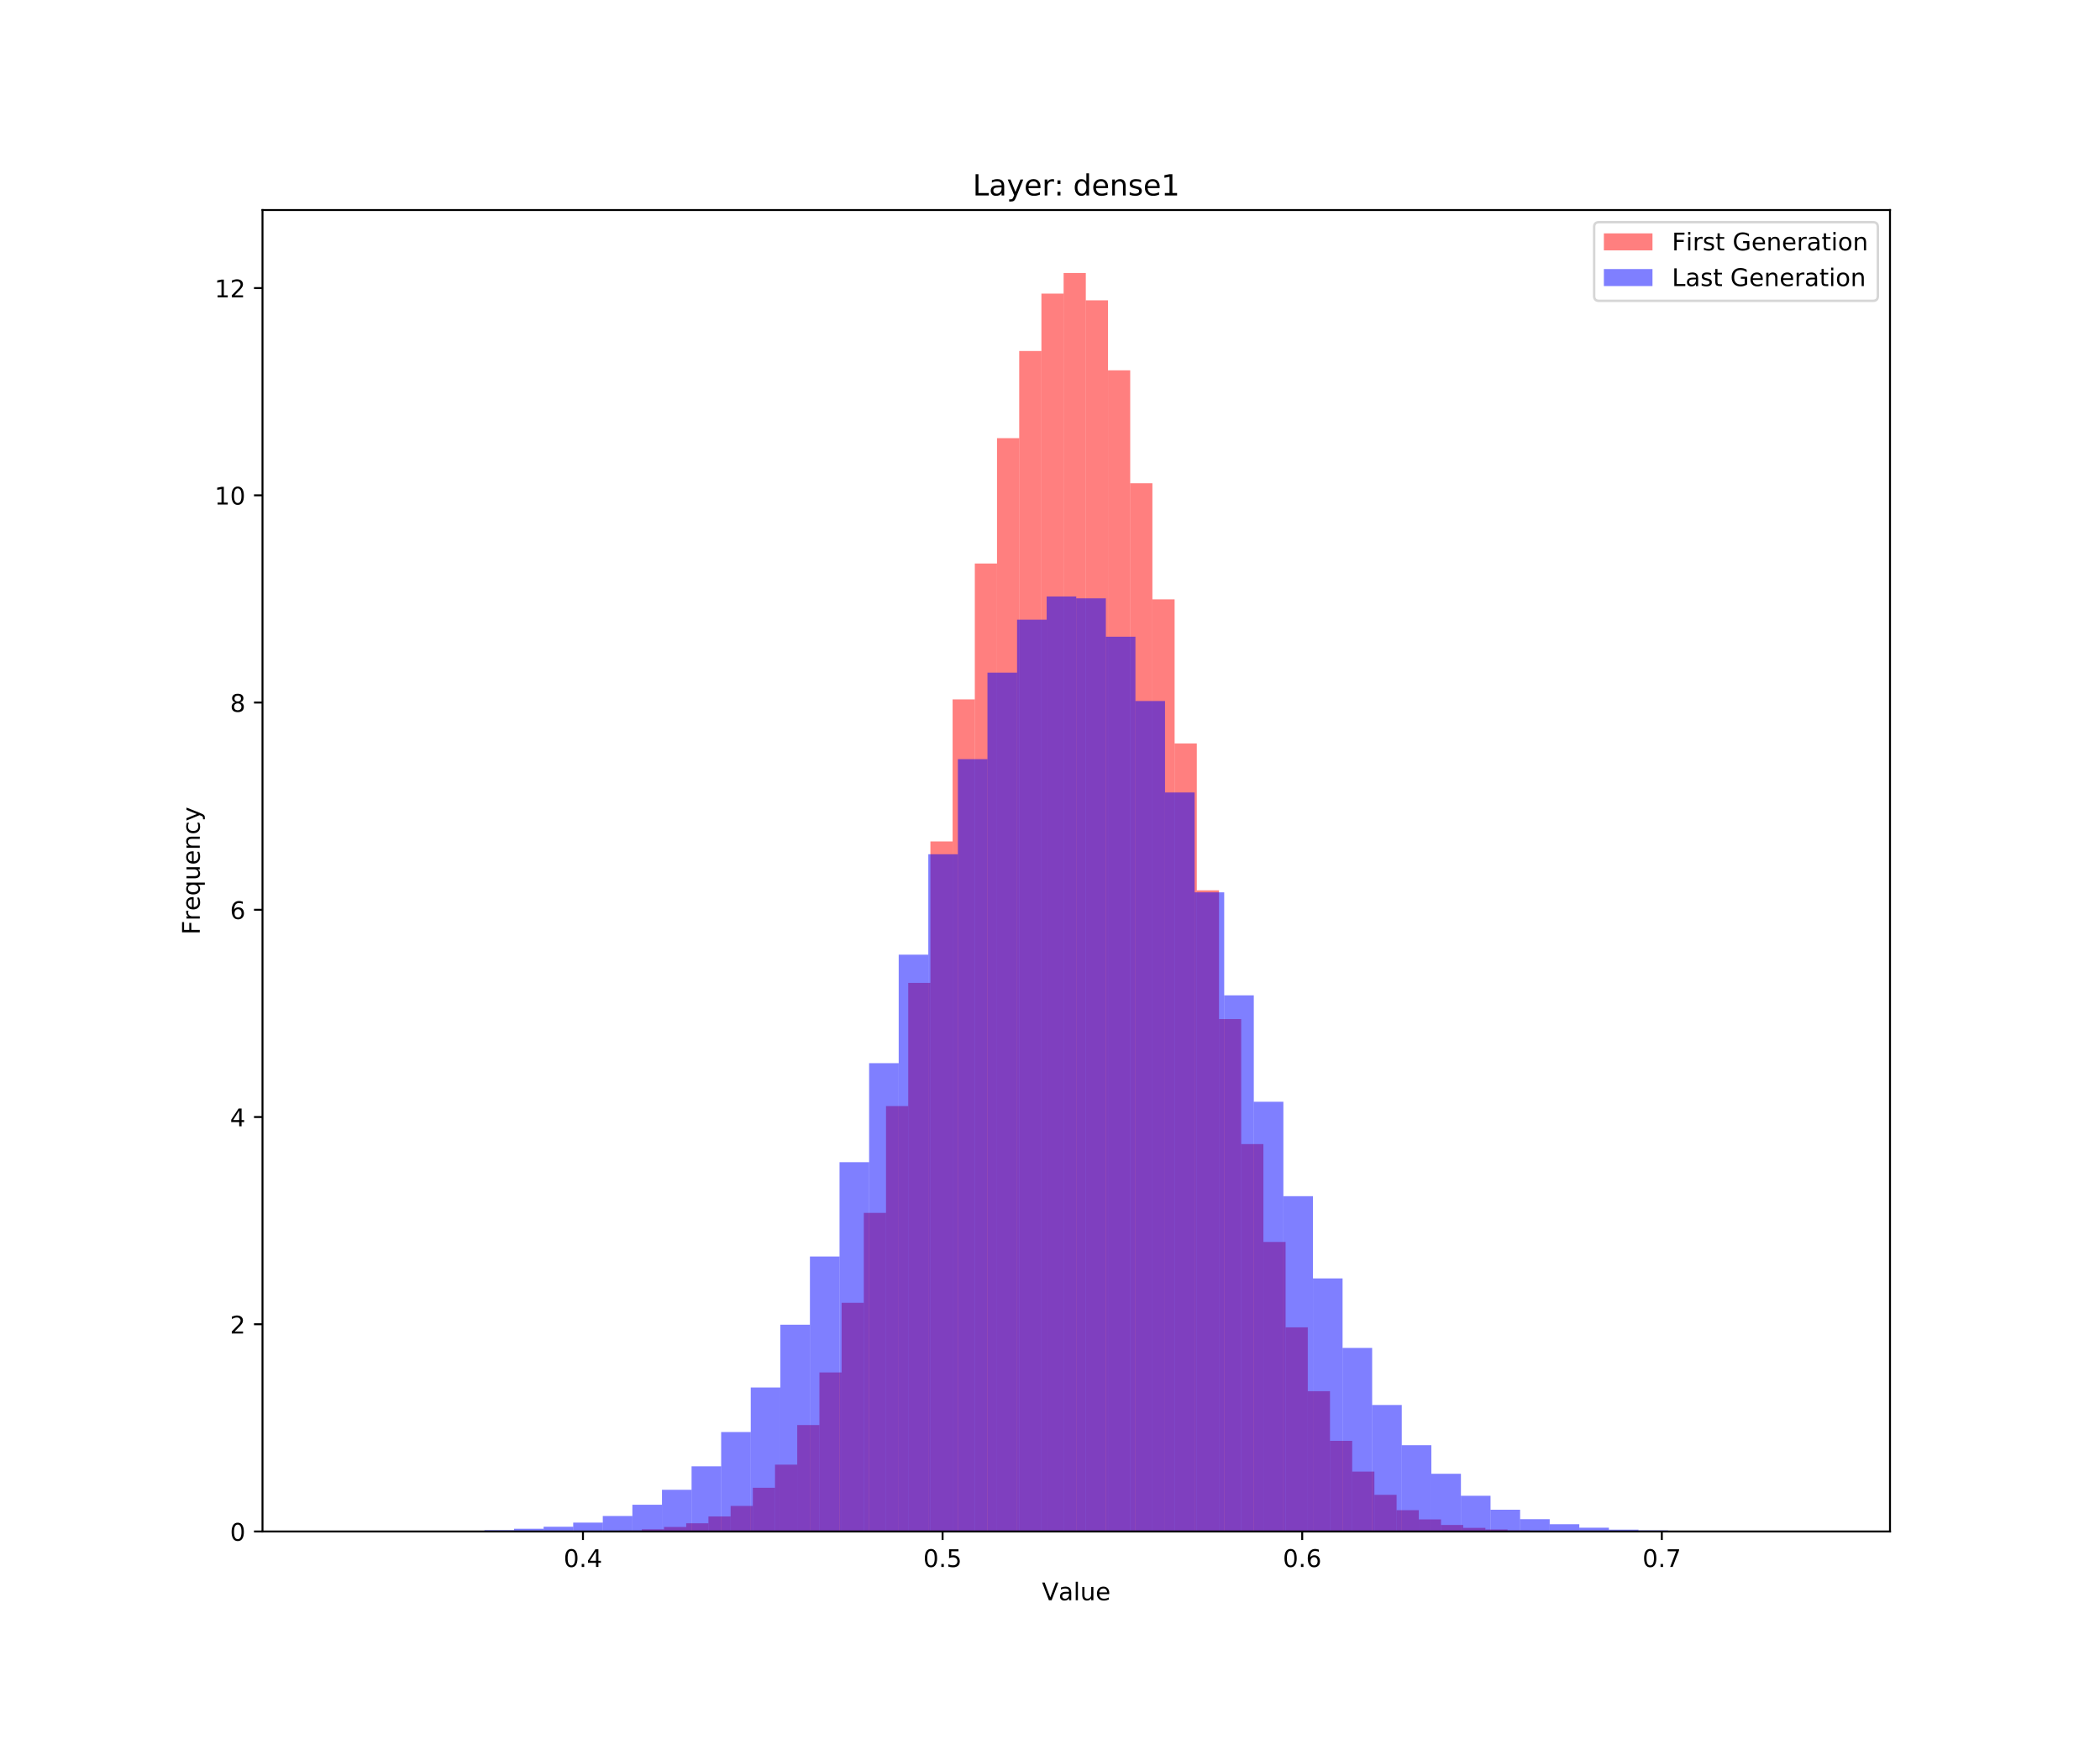 <?xml version="1.0" encoding="utf-8" standalone="no"?>
<!DOCTYPE svg PUBLIC "-//W3C//DTD SVG 1.1//EN"
  "http://www.w3.org/Graphics/SVG/1.1/DTD/svg11.dtd">
<!-- Created with matplotlib (https://matplotlib.org/) -->
<svg height="720pt" version="1.1" viewBox="0 0 864 720" width="864pt" xmlns="http://www.w3.org/2000/svg" xmlns:xlink="http://www.w3.org/1999/xlink">
 <defs>
  <style type="text/css">
*{stroke-linecap:butt;stroke-linejoin:round;white-space:pre;}
  </style>
 </defs>
 <g id="figure_1">
  <g id="patch_1">
   <path d="M 0 720 
L 864 720 
L 864 0 
L 0 0 
z
" style="fill:#ffffff;"/>
  </g>
  <g id="axes_1">
   <g id="patch_2">
    <path d="M 108 630 
L 777.6 630 
L 777.6 86.4 
L 108 86.4 
z
" style="fill:#ffffff;"/>
   </g>
   <g id="patch_3">
    <path clip-path="url(#p18f1fa38a2)" d="M 218.399 630 
L 227.532 630 
L 227.532 629.986 
L 218.399 629.986 
z
" style="fill:#ff0000;opacity:0.5;"/>
   </g>
   <g id="patch_4">
    <path clip-path="url(#p18f1fa38a2)" d="M 227.532 630 
L 236.666 630 
L 236.666 629.958 
L 227.532 629.958 
z
" style="fill:#ff0000;opacity:0.5;"/>
   </g>
   <g id="patch_5">
    <path clip-path="url(#p18f1fa38a2)" d="M 236.666 630 
L 245.799 630 
L 245.799 629.868 
L 236.666 629.868 
z
" style="fill:#ff0000;opacity:0.5;"/>
   </g>
   <g id="patch_6">
    <path clip-path="url(#p18f1fa38a2)" d="M 245.799 630 
L 254.932 630 
L 254.932 629.714 
L 245.799 629.714 
z
" style="fill:#ff0000;opacity:0.5;"/>
   </g>
   <g id="patch_7">
    <path clip-path="url(#p18f1fa38a2)" d="M 254.932 630 
L 264.066 630 
L 264.066 629.617 
L 254.932 629.617 
z
" style="fill:#ff0000;opacity:0.5;"/>
   </g>
   <g id="patch_8">
    <path clip-path="url(#p18f1fa38a2)" d="M 264.066 630 
L 273.199 630 
L 273.199 629.108 
L 264.066 629.108 
z
" style="fill:#ff0000;opacity:0.5;"/>
   </g>
   <g id="patch_9">
    <path clip-path="url(#p18f1fa38a2)" d="M 273.199 630 
L 282.332 630 
L 282.332 628.14 
L 273.199 628.14 
z
" style="fill:#ff0000;opacity:0.5;"/>
   </g>
   <g id="patch_10">
    <path clip-path="url(#p18f1fa38a2)" d="M 282.332 630 
L 291.466 630 
L 291.466 626.608 
L 282.332 626.608 
z
" style="fill:#ff0000;opacity:0.5;"/>
   </g>
   <g id="patch_11">
    <path clip-path="url(#p18f1fa38a2)" d="M 291.466 630 
L 300.599 630 
L 300.599 623.807 
L 291.466 623.807 
z
" style="fill:#ff0000;opacity:0.5;"/>
   </g>
   <g id="patch_12">
    <path clip-path="url(#p18f1fa38a2)" d="M 300.599 630 
L 309.732 630 
L 309.732 619.474 
L 300.599 619.474 
z
" style="fill:#ff0000;opacity:0.5;"/>
   </g>
   <g id="patch_13">
    <path clip-path="url(#p18f1fa38a2)" d="M 309.732 630 
L 318.866 630 
L 318.866 612.014 
L 309.732 612.014 
z
" style="fill:#ff0000;opacity:0.5;"/>
   </g>
   <g id="patch_14">
    <path clip-path="url(#p18f1fa38a2)" d="M 318.866 630 
L 327.999 630 
L 327.999 602.505 
L 318.866 602.505 
z
" style="fill:#ff0000;opacity:0.5;"/>
   </g>
   <g id="patch_15">
    <path clip-path="url(#p18f1fa38a2)" d="M 327.999 630 
L 337.132 630 
L 337.132 586.197 
L 327.999 586.197 
z
" style="fill:#ff0000;opacity:0.5;"/>
   </g>
   <g id="patch_16">
    <path clip-path="url(#p18f1fa38a2)" d="M 337.132 630 
L 346.266 630 
L 346.266 564.581 
L 337.132 564.581 
z
" style="fill:#ff0000;opacity:0.5;"/>
   </g>
   <g id="patch_17">
    <path clip-path="url(#p18f1fa38a2)" d="M 346.266 630 
L 355.399 630 
L 355.399 535.937 
L 346.266 535.937 
z
" style="fill:#ff0000;opacity:0.5;"/>
   </g>
   <g id="patch_18">
    <path clip-path="url(#p18f1fa38a2)" d="M 355.399 630 
L 364.532 630 
L 364.532 498.926 
L 355.399 498.926 
z
" style="fill:#ff0000;opacity:0.5;"/>
   </g>
   <g id="patch_19">
    <path clip-path="url(#p18f1fa38a2)" d="M 364.532 630 
L 373.666 630 
L 373.666 455.004 
L 364.532 455.004 
z
" style="fill:#ff0000;opacity:0.5;"/>
   </g>
   <g id="patch_20">
    <path clip-path="url(#p18f1fa38a2)" d="M 373.666 630 
L 382.799 630 
L 382.799 404.333 
L 373.666 404.333 
z
" style="fill:#ff0000;opacity:0.5;"/>
   </g>
   <g id="patch_21">
    <path clip-path="url(#p18f1fa38a2)" d="M 382.799 630 
L 391.932 630 
L 391.932 346.138 
L 382.799 346.138 
z
" style="fill:#ff0000;opacity:0.5;"/>
   </g>
   <g id="patch_22">
    <path clip-path="url(#p18f1fa38a2)" d="M 391.932 630 
L 401.066 630 
L 401.066 287.699 
L 391.932 287.699 
z
" style="fill:#ff0000;opacity:0.5;"/>
   </g>
   <g id="patch_23">
    <path clip-path="url(#p18f1fa38a2)" d="M 401.066 630 
L 410.199 630 
L 410.199 231.817 
L 401.066 231.817 
z
" style="fill:#ff0000;opacity:0.5;"/>
   </g>
   <g id="patch_24">
    <path clip-path="url(#p18f1fa38a2)" d="M 410.199 630 
L 419.333 630 
L 419.333 180.24 
L 410.199 180.24 
z
" style="fill:#ff0000;opacity:0.5;"/>
   </g>
   <g id="patch_25">
    <path clip-path="url(#p18f1fa38a2)" d="M 419.333 630 
L 428.466 630 
L 428.466 144.399 
L 419.333 144.399 
z
" style="fill:#ff0000;opacity:0.5;"/>
   </g>
   <g id="patch_26">
    <path clip-path="url(#p18f1fa38a2)" d="M 428.466 630 
L 437.599 630 
L 437.599 120.77 
L 428.466 120.77 
z
" style="fill:#ff0000;opacity:0.5;"/>
   </g>
   <g id="patch_27">
    <path clip-path="url(#p18f1fa38a2)" d="M 437.599 630 
L 446.733 630 
L 446.733 112.286 
L 437.599 112.286 
z
" style="fill:#ff0000;opacity:0.5;"/>
   </g>
   <g id="patch_28">
    <path clip-path="url(#p18f1fa38a2)" d="M 446.733 630 
L 455.866 630 
L 455.866 123.55 
L 446.733 123.55 
z
" style="fill:#ff0000;opacity:0.5;"/>
   </g>
   <g id="patch_29">
    <path clip-path="url(#p18f1fa38a2)" d="M 455.866 630 
L 464.999 630 
L 464.999 152.334 
L 455.866 152.334 
z
" style="fill:#ff0000;opacity:0.5;"/>
   </g>
   <g id="patch_30">
    <path clip-path="url(#p18f1fa38a2)" d="M 464.999 630 
L 474.133 630 
L 474.133 198.784 
L 464.999 198.784 
z
" style="fill:#ff0000;opacity:0.5;"/>
   </g>
   <g id="patch_31">
    <path clip-path="url(#p18f1fa38a2)" d="M 474.133 630 
L 483.266 630 
L 483.266 246.557 
L 474.133 246.557 
z
" style="fill:#ff0000;opacity:0.5;"/>
   </g>
   <g id="patch_32">
    <path clip-path="url(#p18f1fa38a2)" d="M 483.266 630 
L 492.399 630 
L 492.399 305.839 
L 483.266 305.839 
z
" style="fill:#ff0000;opacity:0.5;"/>
   </g>
   <g id="patch_33">
    <path clip-path="url(#p18f1fa38a2)" d="M 492.399 630 
L 501.533 630 
L 501.533 366.242 
L 492.399 366.242 
z
" style="fill:#ff0000;opacity:0.5;"/>
   </g>
   <g id="patch_34">
    <path clip-path="url(#p18f1fa38a2)" d="M 501.533 630 
L 510.666 630 
L 510.666 419.219 
L 501.533 419.219 
z
" style="fill:#ff0000;opacity:0.5;"/>
   </g>
   <g id="patch_35">
    <path clip-path="url(#p18f1fa38a2)" d="M 510.666 630 
L 519.799 630 
L 519.799 470.636 
L 510.666 470.636 
z
" style="fill:#ff0000;opacity:0.5;"/>
   </g>
   <g id="patch_36">
    <path clip-path="url(#p18f1fa38a2)" d="M 519.799 630 
L 528.933 630 
L 528.933 510.9 
L 519.799 510.9 
z
" style="fill:#ff0000;opacity:0.5;"/>
   </g>
   <g id="patch_37">
    <path clip-path="url(#p18f1fa38a2)" d="M 528.933 630 
L 538.066 630 
L 538.066 546.031 
L 528.933 546.031 
z
" style="fill:#ff0000;opacity:0.5;"/>
   </g>
   <g id="patch_38">
    <path clip-path="url(#p18f1fa38a2)" d="M 538.066 630 
L 547.199 630 
L 547.199 572.286 
L 538.066 572.286 
z
" style="fill:#ff0000;opacity:0.5;"/>
   </g>
   <g id="patch_39">
    <path clip-path="url(#p18f1fa38a2)" d="M 547.199 630 
L 556.333 630 
L 556.333 592.71 
L 547.199 592.71 
z
" style="fill:#ff0000;opacity:0.5;"/>
   </g>
   <g id="patch_40">
    <path clip-path="url(#p18f1fa38a2)" d="M 556.333 630 
L 565.466 630 
L 565.466 605.354 
L 556.333 605.354 
z
" style="fill:#ff0000;opacity:0.5;"/>
   </g>
   <g id="patch_41">
    <path clip-path="url(#p18f1fa38a2)" d="M 565.466 630 
L 574.6 630 
L 574.6 614.904 
L 565.466 614.904 
z
" style="fill:#ff0000;opacity:0.5;"/>
   </g>
   <g id="patch_42">
    <path clip-path="url(#p18f1fa38a2)" d="M 574.6 630 
L 583.733 630 
L 583.733 621.237 
L 574.6 621.237 
z
" style="fill:#ff0000;opacity:0.5;"/>
   </g>
   <g id="patch_43">
    <path clip-path="url(#p18f1fa38a2)" d="M 583.733 630 
L 592.866 630 
L 592.866 625.026 
L 583.733 625.026 
z
" style="fill:#ff0000;opacity:0.5;"/>
   </g>
   <g id="patch_44">
    <path clip-path="url(#p18f1fa38a2)" d="M 592.866 630 
L 602 630 
L 602 627.311 
L 592.866 627.311 
z
" style="fill:#ff0000;opacity:0.5;"/>
   </g>
   <g id="patch_45">
    <path clip-path="url(#p18f1fa38a2)" d="M 602 630 
L 611.133 630 
L 611.133 628.509 
L 602 628.509 
z
" style="fill:#ff0000;opacity:0.5;"/>
   </g>
   <g id="patch_46">
    <path clip-path="url(#p18f1fa38a2)" d="M 611.133 630 
L 620.266 630 
L 620.266 629.171 
L 611.133 629.171 
z
" style="fill:#ff0000;opacity:0.5;"/>
   </g>
   <g id="patch_47">
    <path clip-path="url(#p18f1fa38a2)" d="M 620.266 630 
L 629.4 630 
L 629.4 629.554 
L 620.266 629.554 
z
" style="fill:#ff0000;opacity:0.5;"/>
   </g>
   <g id="patch_48">
    <path clip-path="url(#p18f1fa38a2)" d="M 629.4 630 
L 638.533 630 
L 638.533 629.84 
L 629.4 629.84 
z
" style="fill:#ff0000;opacity:0.5;"/>
   </g>
   <g id="patch_49">
    <path clip-path="url(#p18f1fa38a2)" d="M 638.533 630 
L 647.666 630 
L 647.666 629.937 
L 638.533 629.937 
z
" style="fill:#ff0000;opacity:0.5;"/>
   </g>
   <g id="patch_50">
    <path clip-path="url(#p18f1fa38a2)" d="M 647.666 630 
L 656.8 630 
L 656.8 629.951 
L 647.666 629.951 
z
" style="fill:#ff0000;opacity:0.5;"/>
   </g>
   <g id="patch_51">
    <path clip-path="url(#p18f1fa38a2)" d="M 656.8 630 
L 665.933 630 
L 665.933 629.986 
L 656.8 629.986 
z
" style="fill:#ff0000;opacity:0.5;"/>
   </g>
   <g id="patch_52">
    <path clip-path="url(#p18f1fa38a2)" d="M 665.933 630 
L 675.066 630 
L 675.066 629.972 
L 665.933 629.972 
z
" style="fill:#ff0000;opacity:0.5;"/>
   </g>
   <g id="patch_53">
    <path clip-path="url(#p18f1fa38a2)" d="M 138.436 630 
L 150.611 630 
L 150.611 629.995 
L 138.436 629.995 
z
" style="fill:#0000ff;opacity:0.5;"/>
   </g>
   <g id="patch_54">
    <path clip-path="url(#p18f1fa38a2)" d="M 150.611 630 
L 162.785 630 
L 162.785 629.979 
L 150.611 629.979 
z
" style="fill:#0000ff;opacity:0.5;"/>
   </g>
   <g id="patch_55">
    <path clip-path="url(#p18f1fa38a2)" d="M 162.785 630 
L 174.96 630 
L 174.96 629.948 
L 162.785 629.948 
z
" style="fill:#0000ff;opacity:0.5;"/>
   </g>
   <g id="patch_56">
    <path clip-path="url(#p18f1fa38a2)" d="M 174.96 630 
L 187.135 630 
L 187.135 629.848 
L 174.96 629.848 
z
" style="fill:#0000ff;opacity:0.5;"/>
   </g>
   <g id="patch_57">
    <path clip-path="url(#p18f1fa38a2)" d="M 187.135 630 
L 199.309 630 
L 199.309 629.739 
L 187.135 629.739 
z
" style="fill:#0000ff;opacity:0.5;"/>
   </g>
   <g id="patch_58">
    <path clip-path="url(#p18f1fa38a2)" d="M 199.309 630 
L 211.484 630 
L 211.484 629.446 
L 199.309 629.446 
z
" style="fill:#0000ff;opacity:0.5;"/>
   </g>
   <g id="patch_59">
    <path clip-path="url(#p18f1fa38a2)" d="M 211.484 630 
L 223.658 630 
L 223.658 628.871 
L 211.484 628.871 
z
" style="fill:#0000ff;opacity:0.5;"/>
   </g>
   <g id="patch_60">
    <path clip-path="url(#p18f1fa38a2)" d="M 223.658 630 
L 235.833 630 
L 235.833 628.056 
L 223.658 628.056 
z
" style="fill:#0000ff;opacity:0.5;"/>
   </g>
   <g id="patch_61">
    <path clip-path="url(#p18f1fa38a2)" d="M 235.833 630 
L 248.007 630 
L 248.007 626.342 
L 235.833 626.342 
z
" style="fill:#0000ff;opacity:0.5;"/>
   </g>
   <g id="patch_62">
    <path clip-path="url(#p18f1fa38a2)" d="M 248.007 630 
L 260.182 630 
L 260.182 623.614 
L 248.007 623.614 
z
" style="fill:#0000ff;opacity:0.5;"/>
   </g>
   <g id="patch_63">
    <path clip-path="url(#p18f1fa38a2)" d="M 260.182 630 
L 272.356 630 
L 272.356 618.999 
L 260.182 618.999 
z
" style="fill:#0000ff;opacity:0.5;"/>
   </g>
   <g id="patch_64">
    <path clip-path="url(#p18f1fa38a2)" d="M 272.356 630 
L 284.531 630 
L 284.531 612.843 
L 272.356 612.843 
z
" style="fill:#0000ff;opacity:0.5;"/>
   </g>
   <g id="patch_65">
    <path clip-path="url(#p18f1fa38a2)" d="M 284.531 630 
L 296.705 630 
L 296.705 603.196 
L 284.531 603.196 
z
" style="fill:#0000ff;opacity:0.5;"/>
   </g>
   <g id="patch_66">
    <path clip-path="url(#p18f1fa38a2)" d="M 296.705 630 
L 308.88 630 
L 308.88 589.081 
L 296.705 589.081 
z
" style="fill:#0000ff;opacity:0.5;"/>
   </g>
   <g id="patch_67">
    <path clip-path="url(#p18f1fa38a2)" d="M 308.88 630 
L 321.055 630 
L 321.055 570.764 
L 308.88 570.764 
z
" style="fill:#0000ff;opacity:0.5;"/>
   </g>
   <g id="patch_68">
    <path clip-path="url(#p18f1fa38a2)" d="M 321.055 630 
L 333.229 630 
L 333.229 544.952 
L 321.055 544.952 
z
" style="fill:#0000ff;opacity:0.5;"/>
   </g>
   <g id="patch_69">
    <path clip-path="url(#p18f1fa38a2)" d="M 333.229 630 
L 345.404 630 
L 345.404 516.878 
L 333.229 516.878 
z
" style="fill:#0000ff;opacity:0.5;"/>
   </g>
   <g id="patch_70">
    <path clip-path="url(#p18f1fa38a2)" d="M 345.404 630 
L 357.578 630 
L 357.578 478.07 
L 345.404 478.07 
z
" style="fill:#0000ff;opacity:0.5;"/>
   </g>
   <g id="patch_71">
    <path clip-path="url(#p18f1fa38a2)" d="M 357.578 630 
L 369.753 630 
L 369.753 437.355 
L 357.578 437.355 
z
" style="fill:#0000ff;opacity:0.5;"/>
   </g>
   <g id="patch_72">
    <path clip-path="url(#p18f1fa38a2)" d="M 369.753 630 
L 381.927 630 
L 381.927 392.714 
L 369.753 392.714 
z
" style="fill:#0000ff;opacity:0.5;"/>
   </g>
   <g id="patch_73">
    <path clip-path="url(#p18f1fa38a2)" d="M 381.927 630 
L 394.102 630 
L 394.102 351.413 
L 381.927 351.413 
z
" style="fill:#0000ff;opacity:0.5;"/>
   </g>
   <g id="patch_74">
    <path clip-path="url(#p18f1fa38a2)" d="M 394.102 630 
L 406.276 630 
L 406.276 312.292 
L 394.102 312.292 
z
" style="fill:#0000ff;opacity:0.5;"/>
   </g>
   <g id="patch_75">
    <path clip-path="url(#p18f1fa38a2)" d="M 406.276 630 
L 418.451 630 
L 418.451 276.713 
L 406.276 276.713 
z
" style="fill:#0000ff;opacity:0.5;"/>
   </g>
   <g id="patch_76">
    <path clip-path="url(#p18f1fa38a2)" d="M 418.451 630 
L 430.625 630 
L 430.625 254.905 
L 418.451 254.905 
z
" style="fill:#0000ff;opacity:0.5;"/>
   </g>
   <g id="patch_77">
    <path clip-path="url(#p18f1fa38a2)" d="M 430.625 630 
L 442.8 630 
L 442.8 245.384 
L 430.625 245.384 
z
" style="fill:#0000ff;opacity:0.5;"/>
   </g>
   <g id="patch_78">
    <path clip-path="url(#p18f1fa38a2)" d="M 442.8 630 
L 454.975 630 
L 454.975 246.126 
L 442.8 246.126 
z
" style="fill:#0000ff;opacity:0.5;"/>
   </g>
   <g id="patch_79">
    <path clip-path="url(#p18f1fa38a2)" d="M 454.975 630 
L 467.149 630 
L 467.149 261.919 
L 454.975 261.919 
z
" style="fill:#0000ff;opacity:0.5;"/>
   </g>
   <g id="patch_80">
    <path clip-path="url(#p18f1fa38a2)" d="M 467.149 630 
L 479.324 630 
L 479.324 288.367 
L 467.149 288.367 
z
" style="fill:#0000ff;opacity:0.5;"/>
   </g>
   <g id="patch_81">
    <path clip-path="url(#p18f1fa38a2)" d="M 479.324 630 
L 491.498 630 
L 491.498 325.989 
L 479.324 325.989 
z
" style="fill:#0000ff;opacity:0.5;"/>
   </g>
   <g id="patch_82">
    <path clip-path="url(#p18f1fa38a2)" d="M 491.498 630 
L 503.673 630 
L 503.673 367.076 
L 491.498 367.076 
z
" style="fill:#0000ff;opacity:0.5;"/>
   </g>
   <g id="patch_83">
    <path clip-path="url(#p18f1fa38a2)" d="M 503.673 630 
L 515.847 630 
L 515.847 409.443 
L 503.673 409.443 
z
" style="fill:#0000ff;opacity:0.5;"/>
   </g>
   <g id="patch_84">
    <path clip-path="url(#p18f1fa38a2)" d="M 515.847 630 
L 528.022 630 
L 528.022 453.221 
L 515.847 453.221 
z
" style="fill:#0000ff;opacity:0.5;"/>
   </g>
   <g id="patch_85">
    <path clip-path="url(#p18f1fa38a2)" d="M 528.022 630 
L 540.196 630 
L 540.196 492.071 
L 528.022 492.071 
z
" style="fill:#0000ff;opacity:0.5;"/>
   </g>
   <g id="patch_86">
    <path clip-path="url(#p18f1fa38a2)" d="M 540.196 630 
L 552.371 630 
L 552.371 525.888 
L 540.196 525.888 
z
" style="fill:#0000ff;opacity:0.5;"/>
   </g>
   <g id="patch_87">
    <path clip-path="url(#p18f1fa38a2)" d="M 552.371 630 
L 564.545 630 
L 564.545 554.479 
L 552.371 554.479 
z
" style="fill:#0000ff;opacity:0.5;"/>
   </g>
   <g id="patch_88">
    <path clip-path="url(#p18f1fa38a2)" d="M 564.545 630 
L 576.72 630 
L 576.72 577.954 
L 564.545 577.954 
z
" style="fill:#0000ff;opacity:0.5;"/>
   </g>
   <g id="patch_89">
    <path clip-path="url(#p18f1fa38a2)" d="M 576.72 630 
L 588.895 630 
L 588.895 594.5 
L 576.72 594.5 
z
" style="fill:#0000ff;opacity:0.5;"/>
   </g>
   <g id="patch_90">
    <path clip-path="url(#p18f1fa38a2)" d="M 588.895 630 
L 601.069 630 
L 601.069 606.248 
L 588.895 606.248 
z
" style="fill:#0000ff;opacity:0.5;"/>
   </g>
   <g id="patch_91">
    <path clip-path="url(#p18f1fa38a2)" d="M 601.069 630 
L 613.244 630 
L 613.244 615.305 
L 601.069 615.305 
z
" style="fill:#0000ff;opacity:0.5;"/>
   </g>
   <g id="patch_92">
    <path clip-path="url(#p18f1fa38a2)" d="M 613.244 630 
L 625.418 630 
L 625.418 621.037 
L 613.244 621.037 
z
" style="fill:#0000ff;opacity:0.5;"/>
   </g>
   <g id="patch_93">
    <path clip-path="url(#p18f1fa38a2)" d="M 625.418 630 
L 637.593 630 
L 637.593 624.946 
L 625.418 624.946 
z
" style="fill:#0000ff;opacity:0.5;"/>
   </g>
   <g id="patch_94">
    <path clip-path="url(#p18f1fa38a2)" d="M 637.593 630 
L 649.767 630 
L 649.767 627.006 
L 637.593 627.006 
z
" style="fill:#0000ff;opacity:0.5;"/>
   </g>
   <g id="patch_95">
    <path clip-path="url(#p18f1fa38a2)" d="M 649.767 630 
L 661.942 630 
L 661.942 628.443 
L 649.767 628.443 
z
" style="fill:#0000ff;opacity:0.5;"/>
   </g>
   <g id="patch_96">
    <path clip-path="url(#p18f1fa38a2)" d="M 661.942 630 
L 674.116 630 
L 674.116 629.247 
L 661.942 629.247 
z
" style="fill:#0000ff;opacity:0.5;"/>
   </g>
   <g id="patch_97">
    <path clip-path="url(#p18f1fa38a2)" d="M 674.116 630 
L 686.291 630 
L 686.291 629.551 
L 674.116 629.551 
z
" style="fill:#0000ff;opacity:0.5;"/>
   </g>
   <g id="patch_98">
    <path clip-path="url(#p18f1fa38a2)" d="M 686.291 630 
L 698.465 630 
L 698.465 629.781 
L 686.291 629.781 
z
" style="fill:#0000ff;opacity:0.5;"/>
   </g>
   <g id="patch_99">
    <path clip-path="url(#p18f1fa38a2)" d="M 698.465 630 
L 710.64 630 
L 710.64 629.927 
L 698.465 629.927 
z
" style="fill:#0000ff;opacity:0.5;"/>
   </g>
   <g id="patch_100">
    <path clip-path="url(#p18f1fa38a2)" d="M 710.64 630 
L 722.815 630 
L 722.815 629.958 
L 710.64 629.958 
z
" style="fill:#0000ff;opacity:0.5;"/>
   </g>
   <g id="patch_101">
    <path clip-path="url(#p18f1fa38a2)" d="M 722.815 630 
L 734.989 630 
L 734.989 629.974 
L 722.815 629.974 
z
" style="fill:#0000ff;opacity:0.5;"/>
   </g>
   <g id="patch_102">
    <path clip-path="url(#p18f1fa38a2)" d="M 734.989 630 
L 747.164 630 
L 747.164 629.99 
L 734.989 629.99 
z
" style="fill:#0000ff;opacity:0.5;"/>
   </g>
   <g id="matplotlib.axis_1">
    <g id="xtick_1">
     <g id="line2d_1">
      <defs>
       <path d="M 0 0 
L 0 3.5 
" id="m7c984698d8" style="stroke:#000000;stroke-width:0.8;"/>
      </defs>
      <g>
       <use style="stroke:#000000;stroke-width:0.8;" x="239.848" xlink:href="#m7c984698d8" y="630"/>
      </g>
     </g>
     <g id="text_1">
      <!-- 0.4 -->
      <defs>
       <path d="M 31.781 66.406 
Q 24.172 66.406 20.328 58.906 
Q 16.5 51.422 16.5 36.375 
Q 16.5 21.391 20.328 13.891 
Q 24.172 6.391 31.781 6.391 
Q 39.453 6.391 43.281 13.891 
Q 47.125 21.391 47.125 36.375 
Q 47.125 51.422 43.281 58.906 
Q 39.453 66.406 31.781 66.406 
z
M 31.781 74.219 
Q 44.047 74.219 50.516 64.516 
Q 56.984 54.828 56.984 36.375 
Q 56.984 17.969 50.516 8.266 
Q 44.047 -1.422 31.781 -1.422 
Q 19.531 -1.422 13.062 8.266 
Q 6.594 17.969 6.594 36.375 
Q 6.594 54.828 13.062 64.516 
Q 19.531 74.219 31.781 74.219 
z
" id="DejaVuSans-48"/>
       <path d="M 10.688 12.406 
L 21 12.406 
L 21 0 
L 10.688 0 
z
" id="DejaVuSans-46"/>
       <path d="M 37.797 64.312 
L 12.891 25.391 
L 37.797 25.391 
z
M 35.203 72.906 
L 47.609 72.906 
L 47.609 25.391 
L 58.016 25.391 
L 58.016 17.188 
L 47.609 17.188 
L 47.609 0 
L 37.797 0 
L 37.797 17.188 
L 4.891 17.188 
L 4.891 26.703 
z
" id="DejaVuSans-52"/>
      </defs>
      <g transform="translate(231.896 644.598)scale(0.1 -0.1)">
       <use xlink:href="#DejaVuSans-48"/>
       <use x="63.623" xlink:href="#DejaVuSans-46"/>
       <use x="95.41" xlink:href="#DejaVuSans-52"/>
      </g>
     </g>
    </g>
    <g id="xtick_2">
     <g id="line2d_2">
      <g>
       <use style="stroke:#000000;stroke-width:0.8;" x="387.806" xlink:href="#m7c984698d8" y="630"/>
      </g>
     </g>
     <g id="text_2">
      <!-- 0.5 -->
      <defs>
       <path d="M 10.797 72.906 
L 49.516 72.906 
L 49.516 64.594 
L 19.828 64.594 
L 19.828 46.734 
Q 21.969 47.469 24.109 47.828 
Q 26.266 48.188 28.422 48.188 
Q 40.625 48.188 47.75 41.5 
Q 54.891 34.812 54.891 23.391 
Q 54.891 11.625 47.562 5.094 
Q 40.234 -1.422 26.906 -1.422 
Q 22.312 -1.422 17.547 -0.641 
Q 12.797 0.141 7.719 1.703 
L 7.719 11.625 
Q 12.109 9.234 16.797 8.062 
Q 21.484 6.891 26.703 6.891 
Q 35.156 6.891 40.078 11.328 
Q 45.016 15.766 45.016 23.391 
Q 45.016 31 40.078 35.438 
Q 35.156 39.891 26.703 39.891 
Q 22.75 39.891 18.812 39.016 
Q 14.891 38.141 10.797 36.281 
z
" id="DejaVuSans-53"/>
      </defs>
      <g transform="translate(379.854 644.598)scale(0.1 -0.1)">
       <use xlink:href="#DejaVuSans-48"/>
       <use x="63.623" xlink:href="#DejaVuSans-46"/>
       <use x="95.41" xlink:href="#DejaVuSans-53"/>
      </g>
     </g>
    </g>
    <g id="xtick_3">
     <g id="line2d_3">
      <g>
       <use style="stroke:#000000;stroke-width:0.8;" x="535.764" xlink:href="#m7c984698d8" y="630"/>
      </g>
     </g>
     <g id="text_3">
      <!-- 0.6 -->
      <defs>
       <path d="M 33.016 40.375 
Q 26.375 40.375 22.484 35.828 
Q 18.609 31.297 18.609 23.391 
Q 18.609 15.531 22.484 10.953 
Q 26.375 6.391 33.016 6.391 
Q 39.656 6.391 43.531 10.953 
Q 47.406 15.531 47.406 23.391 
Q 47.406 31.297 43.531 35.828 
Q 39.656 40.375 33.016 40.375 
z
M 52.594 71.297 
L 52.594 62.312 
Q 48.875 64.062 45.094 64.984 
Q 41.312 65.922 37.594 65.922 
Q 27.828 65.922 22.672 59.328 
Q 17.531 52.734 16.797 39.406 
Q 19.672 43.656 24.016 45.922 
Q 28.375 48.188 33.594 48.188 
Q 44.578 48.188 50.953 41.516 
Q 57.328 34.859 57.328 23.391 
Q 57.328 12.156 50.688 5.359 
Q 44.047 -1.422 33.016 -1.422 
Q 20.359 -1.422 13.672 8.266 
Q 6.984 17.969 6.984 36.375 
Q 6.984 53.656 15.188 63.938 
Q 23.391 74.219 37.203 74.219 
Q 40.922 74.219 44.703 73.484 
Q 48.484 72.75 52.594 71.297 
z
" id="DejaVuSans-54"/>
      </defs>
      <g transform="translate(527.812 644.598)scale(0.1 -0.1)">
       <use xlink:href="#DejaVuSans-48"/>
       <use x="63.623" xlink:href="#DejaVuSans-46"/>
       <use x="95.41" xlink:href="#DejaVuSans-54"/>
      </g>
     </g>
    </g>
    <g id="xtick_4">
     <g id="line2d_4">
      <g>
       <use style="stroke:#000000;stroke-width:0.8;" x="683.722" xlink:href="#m7c984698d8" y="630"/>
      </g>
     </g>
     <g id="text_4">
      <!-- 0.7 -->
      <defs>
       <path d="M 8.203 72.906 
L 55.078 72.906 
L 55.078 68.703 
L 28.609 0 
L 18.312 0 
L 43.219 64.594 
L 8.203 64.594 
z
" id="DejaVuSans-55"/>
      </defs>
      <g transform="translate(675.77 644.598)scale(0.1 -0.1)">
       <use xlink:href="#DejaVuSans-48"/>
       <use x="63.623" xlink:href="#DejaVuSans-46"/>
       <use x="95.41" xlink:href="#DejaVuSans-55"/>
      </g>
     </g>
    </g>
    <g id="text_5">
     <!-- Value -->
     <defs>
      <path d="M 28.609 0 
L 0.781 72.906 
L 11.078 72.906 
L 34.188 11.531 
L 57.328 72.906 
L 67.578 72.906 
L 39.797 0 
z
" id="DejaVuSans-86"/>
      <path d="M 34.281 27.484 
Q 23.391 27.484 19.188 25 
Q 14.984 22.516 14.984 16.5 
Q 14.984 11.719 18.141 8.906 
Q 21.297 6.109 26.703 6.109 
Q 34.188 6.109 38.703 11.406 
Q 43.219 16.703 43.219 25.484 
L 43.219 27.484 
z
M 52.203 31.203 
L 52.203 0 
L 43.219 0 
L 43.219 8.297 
Q 40.141 3.328 35.547 0.953 
Q 30.953 -1.422 24.312 -1.422 
Q 15.922 -1.422 10.953 3.297 
Q 6 8.016 6 15.922 
Q 6 25.141 12.172 29.828 
Q 18.359 34.516 30.609 34.516 
L 43.219 34.516 
L 43.219 35.406 
Q 43.219 41.609 39.141 45 
Q 35.062 48.391 27.688 48.391 
Q 23 48.391 18.547 47.266 
Q 14.109 46.141 10.016 43.891 
L 10.016 52.203 
Q 14.938 54.109 19.578 55.047 
Q 24.219 56 28.609 56 
Q 40.484 56 46.344 49.844 
Q 52.203 43.703 52.203 31.203 
z
" id="DejaVuSans-97"/>
      <path d="M 9.422 75.984 
L 18.406 75.984 
L 18.406 0 
L 9.422 0 
z
" id="DejaVuSans-108"/>
      <path d="M 8.5 21.578 
L 8.5 54.688 
L 17.484 54.688 
L 17.484 21.922 
Q 17.484 14.156 20.5 10.266 
Q 23.531 6.391 29.594 6.391 
Q 36.859 6.391 41.078 11.031 
Q 45.312 15.672 45.312 23.688 
L 45.312 54.688 
L 54.297 54.688 
L 54.297 0 
L 45.312 0 
L 45.312 8.406 
Q 42.047 3.422 37.719 1 
Q 33.406 -1.422 27.688 -1.422 
Q 18.266 -1.422 13.375 4.438 
Q 8.5 10.297 8.5 21.578 
z
M 31.109 56 
z
" id="DejaVuSans-117"/>
      <path d="M 56.203 29.594 
L 56.203 25.203 
L 14.891 25.203 
Q 15.484 15.922 20.484 11.062 
Q 25.484 6.203 34.422 6.203 
Q 39.594 6.203 44.453 7.469 
Q 49.312 8.734 54.109 11.281 
L 54.109 2.781 
Q 49.266 0.734 44.188 -0.344 
Q 39.109 -1.422 33.891 -1.422 
Q 20.797 -1.422 13.156 6.188 
Q 5.516 13.812 5.516 26.812 
Q 5.516 40.234 12.766 48.109 
Q 20.016 56 32.328 56 
Q 43.359 56 49.781 48.891 
Q 56.203 41.797 56.203 29.594 
z
M 47.219 32.234 
Q 47.125 39.594 43.094 43.984 
Q 39.062 48.391 32.422 48.391 
Q 24.906 48.391 20.391 44.141 
Q 15.875 39.891 15.188 32.172 
z
" id="DejaVuSans-101"/>
     </defs>
     <g transform="translate(428.687 658.277)scale(0.1 -0.1)">
      <use xlink:href="#DejaVuSans-86"/>
      <use x="68.299" xlink:href="#DejaVuSans-97"/>
      <use x="129.578" xlink:href="#DejaVuSans-108"/>
      <use x="157.361" xlink:href="#DejaVuSans-117"/>
      <use x="220.74" xlink:href="#DejaVuSans-101"/>
     </g>
    </g>
   </g>
   <g id="matplotlib.axis_2">
    <g id="ytick_1">
     <g id="line2d_5">
      <defs>
       <path d="M 0 0 
L -3.5 0 
" id="m838f1a0207" style="stroke:#000000;stroke-width:0.8;"/>
      </defs>
      <g>
       <use style="stroke:#000000;stroke-width:0.8;" x="108" xlink:href="#m838f1a0207" y="630"/>
      </g>
     </g>
     <g id="text_6">
      <!-- 0 -->
      <g transform="translate(94.638 633.799)scale(0.1 -0.1)">
       <use xlink:href="#DejaVuSans-48"/>
      </g>
     </g>
    </g>
    <g id="ytick_2">
     <g id="line2d_6">
      <g>
       <use style="stroke:#000000;stroke-width:0.8;" x="108" xlink:href="#m838f1a0207" y="544.751"/>
      </g>
     </g>
     <g id="text_7">
      <!-- 2 -->
      <defs>
       <path d="M 19.188 8.297 
L 53.609 8.297 
L 53.609 0 
L 7.328 0 
L 7.328 8.297 
Q 12.938 14.109 22.625 23.891 
Q 32.328 33.688 34.812 36.531 
Q 39.547 41.844 41.422 45.531 
Q 43.312 49.219 43.312 52.781 
Q 43.312 58.594 39.234 62.25 
Q 35.156 65.922 28.609 65.922 
Q 23.969 65.922 18.812 64.312 
Q 13.672 62.703 7.812 59.422 
L 7.812 69.391 
Q 13.766 71.781 18.938 73 
Q 24.125 74.219 28.422 74.219 
Q 39.75 74.219 46.484 68.547 
Q 53.219 62.891 53.219 53.422 
Q 53.219 48.922 51.531 44.891 
Q 49.859 40.875 45.406 35.406 
Q 44.188 33.984 37.641 27.219 
Q 31.109 20.453 19.188 8.297 
z
" id="DejaVuSans-50"/>
      </defs>
      <g transform="translate(94.638 548.551)scale(0.1 -0.1)">
       <use xlink:href="#DejaVuSans-50"/>
      </g>
     </g>
    </g>
    <g id="ytick_3">
     <g id="line2d_7">
      <g>
       <use style="stroke:#000000;stroke-width:0.8;" x="108" xlink:href="#m838f1a0207" y="459.503"/>
      </g>
     </g>
     <g id="text_8">
      <!-- 4 -->
      <g transform="translate(94.638 463.302)scale(0.1 -0.1)">
       <use xlink:href="#DejaVuSans-52"/>
      </g>
     </g>
    </g>
    <g id="ytick_4">
     <g id="line2d_8">
      <g>
       <use style="stroke:#000000;stroke-width:0.8;" x="108" xlink:href="#m838f1a0207" y="374.254"/>
      </g>
     </g>
     <g id="text_9">
      <!-- 6 -->
      <g transform="translate(94.638 378.053)scale(0.1 -0.1)">
       <use xlink:href="#DejaVuSans-54"/>
      </g>
     </g>
    </g>
    <g id="ytick_5">
     <g id="line2d_9">
      <g>
       <use style="stroke:#000000;stroke-width:0.8;" x="108" xlink:href="#m838f1a0207" y="289.006"/>
      </g>
     </g>
     <g id="text_10">
      <!-- 8 -->
      <defs>
       <path d="M 31.781 34.625 
Q 24.75 34.625 20.719 30.859 
Q 16.703 27.094 16.703 20.516 
Q 16.703 13.922 20.719 10.156 
Q 24.75 6.391 31.781 6.391 
Q 38.812 6.391 42.859 10.172 
Q 46.922 13.969 46.922 20.516 
Q 46.922 27.094 42.891 30.859 
Q 38.875 34.625 31.781 34.625 
z
M 21.922 38.812 
Q 15.578 40.375 12.031 44.719 
Q 8.5 49.078 8.5 55.328 
Q 8.5 64.062 14.719 69.141 
Q 20.953 74.219 31.781 74.219 
Q 42.672 74.219 48.875 69.141 
Q 55.078 64.062 55.078 55.328 
Q 55.078 49.078 51.531 44.719 
Q 48 40.375 41.703 38.812 
Q 48.828 37.156 52.797 32.312 
Q 56.781 27.484 56.781 20.516 
Q 56.781 9.906 50.312 4.234 
Q 43.844 -1.422 31.781 -1.422 
Q 19.734 -1.422 13.25 4.234 
Q 6.781 9.906 6.781 20.516 
Q 6.781 27.484 10.781 32.312 
Q 14.797 37.156 21.922 38.812 
z
M 18.312 54.391 
Q 18.312 48.734 21.844 45.562 
Q 25.391 42.391 31.781 42.391 
Q 38.141 42.391 41.719 45.562 
Q 45.312 48.734 45.312 54.391 
Q 45.312 60.062 41.719 63.234 
Q 38.141 66.406 31.781 66.406 
Q 25.391 66.406 21.844 63.234 
Q 18.312 60.062 18.312 54.391 
z
" id="DejaVuSans-56"/>
      </defs>
      <g transform="translate(94.638 292.805)scale(0.1 -0.1)">
       <use xlink:href="#DejaVuSans-56"/>
      </g>
     </g>
    </g>
    <g id="ytick_6">
     <g id="line2d_10">
      <g>
       <use style="stroke:#000000;stroke-width:0.8;" x="108" xlink:href="#m838f1a0207" y="203.757"/>
      </g>
     </g>
     <g id="text_11">
      <!-- 10 -->
      <defs>
       <path d="M 12.406 8.297 
L 28.516 8.297 
L 28.516 63.922 
L 10.984 60.406 
L 10.984 69.391 
L 28.422 72.906 
L 38.281 72.906 
L 38.281 8.297 
L 54.391 8.297 
L 54.391 0 
L 12.406 0 
z
" id="DejaVuSans-49"/>
      </defs>
      <g transform="translate(88.275 207.556)scale(0.1 -0.1)">
       <use xlink:href="#DejaVuSans-49"/>
       <use x="63.623" xlink:href="#DejaVuSans-48"/>
      </g>
     </g>
    </g>
    <g id="ytick_7">
     <g id="line2d_11">
      <g>
       <use style="stroke:#000000;stroke-width:0.8;" x="108" xlink:href="#m838f1a0207" y="118.508"/>
      </g>
     </g>
     <g id="text_12">
      <!-- 12 -->
      <g transform="translate(88.275 122.308)scale(0.1 -0.1)">
       <use xlink:href="#DejaVuSans-49"/>
       <use x="63.623" xlink:href="#DejaVuSans-50"/>
      </g>
     </g>
    </g>
    <g id="text_13">
     <!-- Frequency -->
     <defs>
      <path d="M 9.812 72.906 
L 51.703 72.906 
L 51.703 64.594 
L 19.672 64.594 
L 19.672 43.109 
L 48.578 43.109 
L 48.578 34.812 
L 19.672 34.812 
L 19.672 0 
L 9.812 0 
z
" id="DejaVuSans-70"/>
      <path d="M 41.109 46.297 
Q 39.594 47.172 37.812 47.578 
Q 36.031 48 33.891 48 
Q 26.266 48 22.188 43.047 
Q 18.109 38.094 18.109 28.812 
L 18.109 0 
L 9.078 0 
L 9.078 54.688 
L 18.109 54.688 
L 18.109 46.188 
Q 20.953 51.172 25.484 53.578 
Q 30.031 56 36.531 56 
Q 37.453 56 38.578 55.875 
Q 39.703 55.766 41.062 55.516 
z
" id="DejaVuSans-114"/>
      <path d="M 14.797 27.297 
Q 14.797 17.391 18.875 11.75 
Q 22.953 6.109 30.078 6.109 
Q 37.203 6.109 41.297 11.75 
Q 45.406 17.391 45.406 27.297 
Q 45.406 37.203 41.297 42.844 
Q 37.203 48.484 30.078 48.484 
Q 22.953 48.484 18.875 42.844 
Q 14.797 37.203 14.797 27.297 
z
M 45.406 8.203 
Q 42.578 3.328 38.25 0.953 
Q 33.938 -1.422 27.875 -1.422 
Q 17.969 -1.422 11.734 6.484 
Q 5.516 14.406 5.516 27.297 
Q 5.516 40.188 11.734 48.094 
Q 17.969 56 27.875 56 
Q 33.938 56 38.25 53.625 
Q 42.578 51.266 45.406 46.391 
L 45.406 54.688 
L 54.391 54.688 
L 54.391 -20.797 
L 45.406 -20.797 
z
" id="DejaVuSans-113"/>
      <path d="M 54.891 33.016 
L 54.891 0 
L 45.906 0 
L 45.906 32.719 
Q 45.906 40.484 42.875 44.328 
Q 39.844 48.188 33.797 48.188 
Q 26.516 48.188 22.312 43.547 
Q 18.109 38.922 18.109 30.906 
L 18.109 0 
L 9.078 0 
L 9.078 54.688 
L 18.109 54.688 
L 18.109 46.188 
Q 21.344 51.125 25.703 53.562 
Q 30.078 56 35.797 56 
Q 45.219 56 50.047 50.172 
Q 54.891 44.344 54.891 33.016 
z
" id="DejaVuSans-110"/>
      <path d="M 48.781 52.594 
L 48.781 44.188 
Q 44.969 46.297 41.141 47.344 
Q 37.312 48.391 33.406 48.391 
Q 24.656 48.391 19.812 42.844 
Q 14.984 37.312 14.984 27.297 
Q 14.984 17.281 19.812 11.734 
Q 24.656 6.203 33.406 6.203 
Q 37.312 6.203 41.141 7.25 
Q 44.969 8.297 48.781 10.406 
L 48.781 2.094 
Q 45.016 0.344 40.984 -0.531 
Q 36.969 -1.422 32.422 -1.422 
Q 20.062 -1.422 12.781 6.344 
Q 5.516 14.109 5.516 27.297 
Q 5.516 40.672 12.859 48.328 
Q 20.219 56 33.016 56 
Q 37.156 56 41.109 55.141 
Q 45.062 54.297 48.781 52.594 
z
" id="DejaVuSans-99"/>
      <path d="M 32.172 -5.078 
Q 28.375 -14.844 24.75 -17.812 
Q 21.141 -20.797 15.094 -20.797 
L 7.906 -20.797 
L 7.906 -13.281 
L 13.188 -13.281 
Q 16.891 -13.281 18.938 -11.516 
Q 21 -9.766 23.484 -3.219 
L 25.094 0.875 
L 2.984 54.688 
L 12.5 54.688 
L 29.594 11.922 
L 46.688 54.688 
L 56.203 54.688 
z
" id="DejaVuSans-121"/>
     </defs>
     <g transform="translate(82.195 384.498)rotate(-90)scale(0.1 -0.1)">
      <use xlink:href="#DejaVuSans-70"/>
      <use x="57.41" xlink:href="#DejaVuSans-114"/>
      <use x="98.492" xlink:href="#DejaVuSans-101"/>
      <use x="160.016" xlink:href="#DejaVuSans-113"/>
      <use x="223.492" xlink:href="#DejaVuSans-117"/>
      <use x="286.871" xlink:href="#DejaVuSans-101"/>
      <use x="348.395" xlink:href="#DejaVuSans-110"/>
      <use x="411.773" xlink:href="#DejaVuSans-99"/>
      <use x="466.754" xlink:href="#DejaVuSans-121"/>
     </g>
    </g>
   </g>
   <g id="patch_103">
    <path d="M 108 630 
L 108 86.4 
" style="fill:none;stroke:#000000;stroke-linecap:square;stroke-linejoin:miter;stroke-width:0.8;"/>
   </g>
   <g id="patch_104">
    <path d="M 777.6 630 
L 777.6 86.4 
" style="fill:none;stroke:#000000;stroke-linecap:square;stroke-linejoin:miter;stroke-width:0.8;"/>
   </g>
   <g id="patch_105">
    <path d="M 108 630 
L 777.6 630 
" style="fill:none;stroke:#000000;stroke-linecap:square;stroke-linejoin:miter;stroke-width:0.8;"/>
   </g>
   <g id="patch_106">
    <path d="M 108 86.4 
L 777.6 86.4 
" style="fill:none;stroke:#000000;stroke-linecap:square;stroke-linejoin:miter;stroke-width:0.8;"/>
   </g>
   <g id="text_14">
    <!-- Layer: dense1 -->
    <defs>
     <path d="M 9.812 72.906 
L 19.672 72.906 
L 19.672 8.297 
L 55.172 8.297 
L 55.172 0 
L 9.812 0 
z
" id="DejaVuSans-76"/>
     <path d="M 11.719 12.406 
L 22.016 12.406 
L 22.016 0 
L 11.719 0 
z
M 11.719 51.703 
L 22.016 51.703 
L 22.016 39.312 
L 11.719 39.312 
z
" id="DejaVuSans-58"/>
     <path id="DejaVuSans-32"/>
     <path d="M 45.406 46.391 
L 45.406 75.984 
L 54.391 75.984 
L 54.391 0 
L 45.406 0 
L 45.406 8.203 
Q 42.578 3.328 38.25 0.953 
Q 33.938 -1.422 27.875 -1.422 
Q 17.969 -1.422 11.734 6.484 
Q 5.516 14.406 5.516 27.297 
Q 5.516 40.188 11.734 48.094 
Q 17.969 56 27.875 56 
Q 33.938 56 38.25 53.625 
Q 42.578 51.266 45.406 46.391 
z
M 14.797 27.297 
Q 14.797 17.391 18.875 11.75 
Q 22.953 6.109 30.078 6.109 
Q 37.203 6.109 41.297 11.75 
Q 45.406 17.391 45.406 27.297 
Q 45.406 37.203 41.297 42.844 
Q 37.203 48.484 30.078 48.484 
Q 22.953 48.484 18.875 42.844 
Q 14.797 37.203 14.797 27.297 
z
" id="DejaVuSans-100"/>
     <path d="M 44.281 53.078 
L 44.281 44.578 
Q 40.484 46.531 36.375 47.5 
Q 32.281 48.484 27.875 48.484 
Q 21.188 48.484 17.844 46.438 
Q 14.5 44.391 14.5 40.281 
Q 14.5 37.156 16.891 35.375 
Q 19.281 33.594 26.516 31.984 
L 29.594 31.297 
Q 39.156 29.25 43.188 25.516 
Q 47.219 21.781 47.219 15.094 
Q 47.219 7.469 41.188 3.016 
Q 35.156 -1.422 24.609 -1.422 
Q 20.219 -1.422 15.453 -0.562 
Q 10.688 0.297 5.422 2 
L 5.422 11.281 
Q 10.406 8.688 15.234 7.391 
Q 20.062 6.109 24.812 6.109 
Q 31.156 6.109 34.562 8.281 
Q 37.984 10.453 37.984 14.406 
Q 37.984 18.062 35.516 20.016 
Q 33.062 21.969 24.703 23.781 
L 21.578 24.516 
Q 13.234 26.266 9.516 29.906 
Q 5.812 33.547 5.812 39.891 
Q 5.812 47.609 11.281 51.797 
Q 16.75 56 26.812 56 
Q 31.781 56 36.172 55.266 
Q 40.578 54.547 44.281 53.078 
z
" id="DejaVuSans-115"/>
    </defs>
    <g transform="translate(400.205 80.4)scale(0.12 -0.12)">
     <use xlink:href="#DejaVuSans-76"/>
     <use x="55.713" xlink:href="#DejaVuSans-97"/>
     <use x="116.992" xlink:href="#DejaVuSans-121"/>
     <use x="176.172" xlink:href="#DejaVuSans-101"/>
     <use x="237.695" xlink:href="#DejaVuSans-114"/>
     <use x="278.793" xlink:href="#DejaVuSans-58"/>
     <use x="312.484" xlink:href="#DejaVuSans-32"/>
     <use x="344.271" xlink:href="#DejaVuSans-100"/>
     <use x="407.748" xlink:href="#DejaVuSans-101"/>
     <use x="469.271" xlink:href="#DejaVuSans-110"/>
     <use x="532.65" xlink:href="#DejaVuSans-115"/>
     <use x="584.75" xlink:href="#DejaVuSans-101"/>
     <use x="646.273" xlink:href="#DejaVuSans-49"/>
    </g>
   </g>
   <g id="legend_1">
    <g id="patch_107">
     <path d="M 657.877 123.756 
L 770.6 123.756 
Q 772.6 123.756 772.6 121.756 
L 772.6 93.4 
Q 772.6 91.4 770.6 91.4 
L 657.877 91.4 
Q 655.877 91.4 655.877 93.4 
L 655.877 121.756 
Q 655.877 123.756 657.877 123.756 
z
" style="fill:#ffffff;opacity:0.8;stroke:#cccccc;stroke-linejoin:miter;"/>
    </g>
    <g id="patch_108">
     <path d="M 659.877 102.998 
L 679.877 102.998 
L 679.877 95.998 
L 659.877 95.998 
z
" style="fill:#ff0000;opacity:0.5;"/>
    </g>
    <g id="text_15">
     <!-- First Generation -->
     <defs>
      <path d="M 9.422 54.688 
L 18.406 54.688 
L 18.406 0 
L 9.422 0 
z
M 9.422 75.984 
L 18.406 75.984 
L 18.406 64.594 
L 9.422 64.594 
z
" id="DejaVuSans-105"/>
      <path d="M 18.312 70.219 
L 18.312 54.688 
L 36.812 54.688 
L 36.812 47.703 
L 18.312 47.703 
L 18.312 18.016 
Q 18.312 11.328 20.141 9.422 
Q 21.969 7.516 27.594 7.516 
L 36.812 7.516 
L 36.812 0 
L 27.594 0 
Q 17.188 0 13.234 3.875 
Q 9.281 7.766 9.281 18.016 
L 9.281 47.703 
L 2.688 47.703 
L 2.688 54.688 
L 9.281 54.688 
L 9.281 70.219 
z
" id="DejaVuSans-116"/>
      <path d="M 59.516 10.406 
L 59.516 29.984 
L 43.406 29.984 
L 43.406 38.094 
L 69.281 38.094 
L 69.281 6.781 
Q 63.578 2.734 56.688 0.656 
Q 49.812 -1.422 42 -1.422 
Q 24.906 -1.422 15.25 8.562 
Q 5.609 18.562 5.609 36.375 
Q 5.609 54.25 15.25 64.234 
Q 24.906 74.219 42 74.219 
Q 49.125 74.219 55.547 72.453 
Q 61.969 70.703 67.391 67.281 
L 67.391 56.781 
Q 61.922 61.422 55.766 63.766 
Q 49.609 66.109 42.828 66.109 
Q 29.438 66.109 22.719 58.641 
Q 16.016 51.172 16.016 36.375 
Q 16.016 21.625 22.719 14.156 
Q 29.438 6.688 42.828 6.688 
Q 48.047 6.688 52.141 7.594 
Q 56.25 8.5 59.516 10.406 
z
" id="DejaVuSans-71"/>
      <path d="M 30.609 48.391 
Q 23.391 48.391 19.188 42.75 
Q 14.984 37.109 14.984 27.297 
Q 14.984 17.484 19.156 11.844 
Q 23.344 6.203 30.609 6.203 
Q 37.797 6.203 41.984 11.859 
Q 46.188 17.531 46.188 27.297 
Q 46.188 37.016 41.984 42.703 
Q 37.797 48.391 30.609 48.391 
z
M 30.609 56 
Q 42.328 56 49.016 48.375 
Q 55.719 40.766 55.719 27.297 
Q 55.719 13.875 49.016 6.219 
Q 42.328 -1.422 30.609 -1.422 
Q 18.844 -1.422 12.172 6.219 
Q 5.516 13.875 5.516 27.297 
Q 5.516 40.766 12.172 48.375 
Q 18.844 56 30.609 56 
z
" id="DejaVuSans-111"/>
     </defs>
     <g transform="translate(687.877 102.998)scale(0.1 -0.1)">
      <use xlink:href="#DejaVuSans-70"/>
      <use x="57.41" xlink:href="#DejaVuSans-105"/>
      <use x="85.193" xlink:href="#DejaVuSans-114"/>
      <use x="126.307" xlink:href="#DejaVuSans-115"/>
      <use x="178.406" xlink:href="#DejaVuSans-116"/>
      <use x="217.615" xlink:href="#DejaVuSans-32"/>
      <use x="249.402" xlink:href="#DejaVuSans-71"/>
      <use x="326.893" xlink:href="#DejaVuSans-101"/>
      <use x="388.416" xlink:href="#DejaVuSans-110"/>
      <use x="451.795" xlink:href="#DejaVuSans-101"/>
      <use x="513.318" xlink:href="#DejaVuSans-114"/>
      <use x="554.432" xlink:href="#DejaVuSans-97"/>
      <use x="615.711" xlink:href="#DejaVuSans-116"/>
      <use x="654.92" xlink:href="#DejaVuSans-105"/>
      <use x="682.703" xlink:href="#DejaVuSans-111"/>
      <use x="743.885" xlink:href="#DejaVuSans-110"/>
     </g>
    </g>
    <g id="patch_109">
     <path d="M 659.877 117.677 
L 679.877 117.677 
L 679.877 110.677 
L 659.877 110.677 
z
" style="fill:#0000ff;opacity:0.5;"/>
    </g>
    <g id="text_16">
     <!-- Last Generation -->
     <g transform="translate(687.877 117.677)scale(0.1 -0.1)">
      <use xlink:href="#DejaVuSans-76"/>
      <use x="55.713" xlink:href="#DejaVuSans-97"/>
      <use x="116.992" xlink:href="#DejaVuSans-115"/>
      <use x="169.092" xlink:href="#DejaVuSans-116"/>
      <use x="208.301" xlink:href="#DejaVuSans-32"/>
      <use x="240.088" xlink:href="#DejaVuSans-71"/>
      <use x="317.578" xlink:href="#DejaVuSans-101"/>
      <use x="379.102" xlink:href="#DejaVuSans-110"/>
      <use x="442.48" xlink:href="#DejaVuSans-101"/>
      <use x="504.004" xlink:href="#DejaVuSans-114"/>
      <use x="545.117" xlink:href="#DejaVuSans-97"/>
      <use x="606.396" xlink:href="#DejaVuSans-116"/>
      <use x="645.605" xlink:href="#DejaVuSans-105"/>
      <use x="673.389" xlink:href="#DejaVuSans-111"/>
      <use x="734.57" xlink:href="#DejaVuSans-110"/>
     </g>
    </g>
   </g>
  </g>
 </g>
 <defs>
  <clipPath id="p18f1fa38a2">
   <rect height="543.6" width="669.6" x="108" y="86.4"/>
  </clipPath>
 </defs>
</svg>
